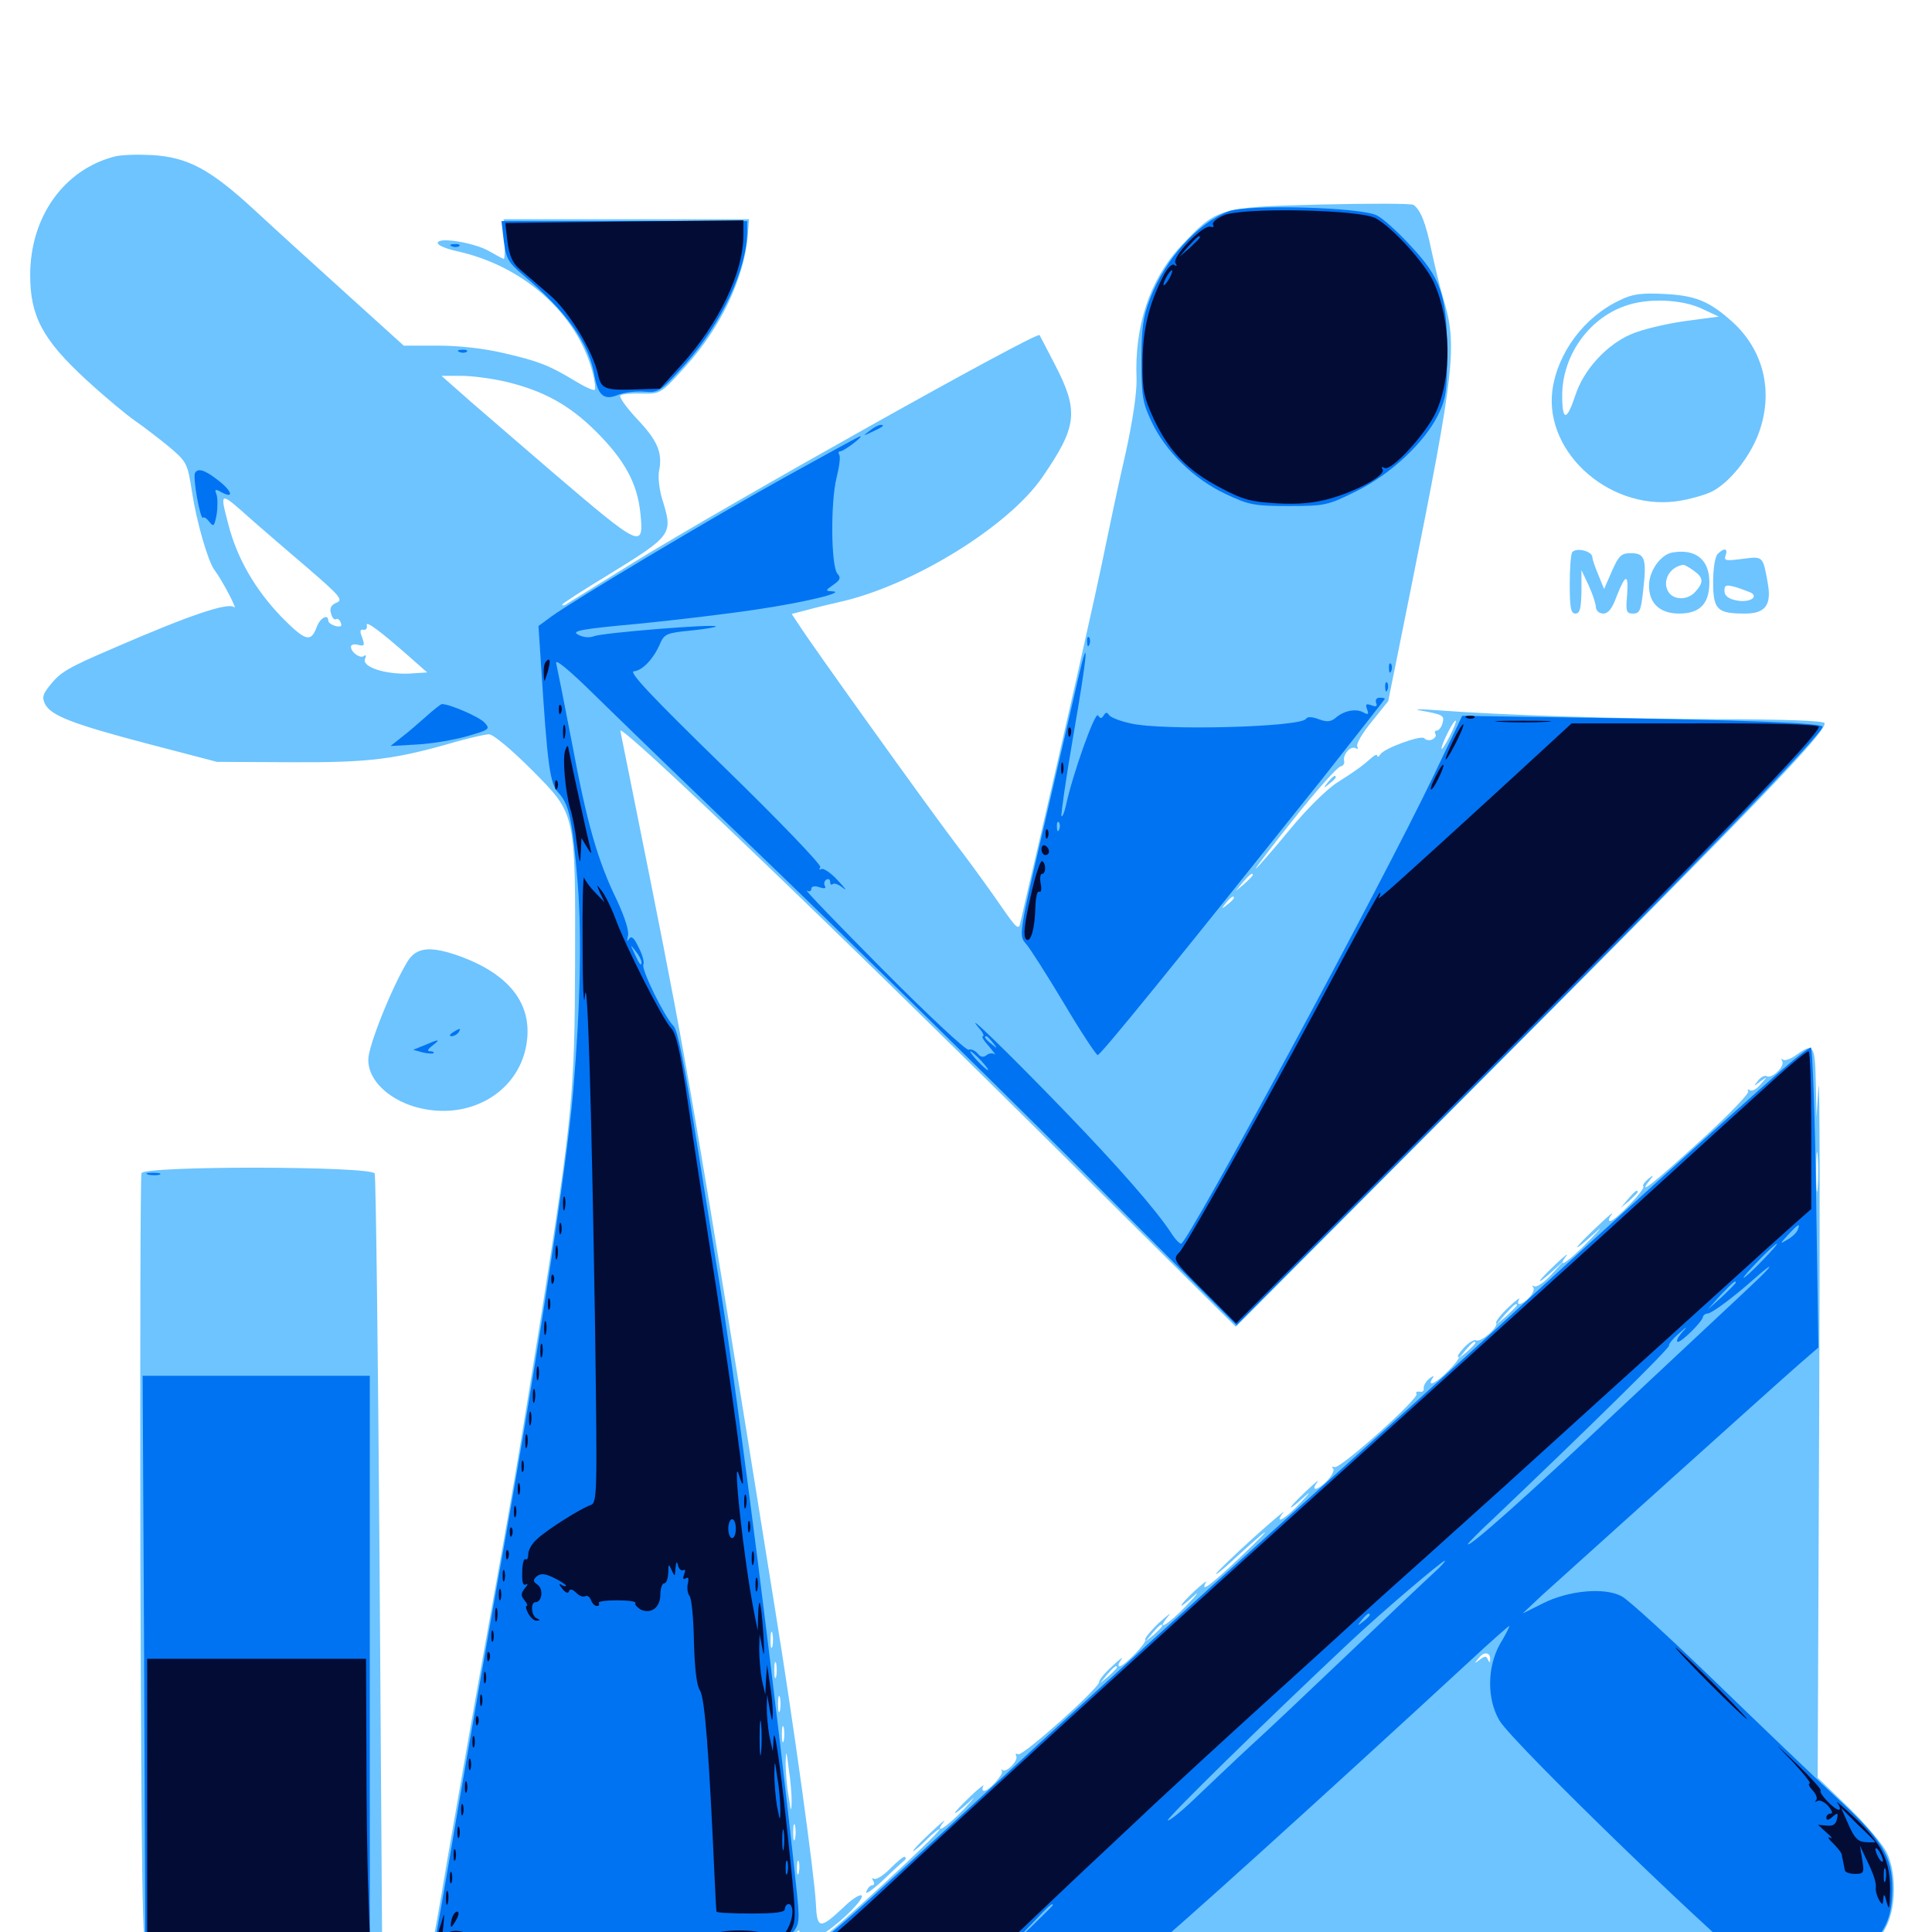 <svg xmlns="http://www.w3.org/2000/svg" viewBox="0 -1000 1000 1000">
	<path fill="#6dc4ff" d="M59.18 -918.945C33.008 -912.109 15.625 -887.695 15.625 -857.617C15.625 -836.328 22.07 -824.219 44.531 -803.516C54.297 -794.531 65.82 -784.961 70.117 -782.031C74.414 -779.102 82.227 -773.047 87.5 -768.75C96.68 -760.938 97.07 -760.352 99.414 -745.117C101.758 -729.883 107.617 -709.57 110.938 -705.078C114.844 -700 123.438 -683.594 121.094 -685.742C118.164 -688.281 98.633 -681.836 59.961 -665.039C34.375 -654.102 31.25 -652.148 25.391 -644.727C22.07 -640.43 21.68 -638.867 23.438 -635.352C26.758 -629.492 37.695 -625.195 77.148 -614.844L112.305 -605.664L151.367 -605.469C191.992 -605.273 204.883 -607.031 236.523 -616.211C243.555 -618.164 251.172 -619.922 253.125 -619.922C255.273 -619.922 264.648 -612.109 275 -601.758C298.242 -578.32 297.852 -580.078 297.656 -500.781C297.461 -434.57 296.289 -422.266 280.273 -320.117C268.75 -248.242 266.406 -233.398 251.172 -149.219C244.141 -109.961 235.352 -59.57 231.445 -36.914C227.734 -14.258 224.023 6.055 223.438 8.203C222.852 10.547 223.047 12.891 224.023 13.477C224.805 13.867 377.539 15.039 563.477 15.625L901.367 16.992L909.961 21.094C933.008 32.031 965.82 19.922 976.758 -3.711C981.445 -13.867 981.445 -30.664 976.758 -40.82C974.805 -45.117 965.82 -55.664 957.031 -64.258L940.82 -79.883L941.602 -266.406C941.992 -368.945 941.992 -445.898 941.211 -437.305L940.234 -421.68L939.844 -439.844C939.453 -459.18 938.672 -460.352 929.688 -453.906C926.758 -451.758 923.633 -450.781 922.852 -451.562C921.875 -452.344 921.875 -451.953 922.461 -450.781C924.023 -448.047 916.992 -441.406 914.453 -442.969C913.477 -443.555 911.328 -442.578 909.961 -440.625C907.422 -437.5 907.617 -437.5 911.133 -440.234C915.039 -442.969 915.039 -442.969 911.328 -438.867C909.375 -436.328 906.836 -434.961 905.664 -435.742C904.688 -436.328 904.297 -436.133 904.883 -435.156C905.469 -433.984 894.336 -422.461 879.883 -409.375C855.664 -387.305 847.266 -380.664 853.711 -388.867C856.25 -391.992 856.055 -392.188 852.93 -389.648C851.172 -388.086 850 -386.523 850.586 -385.938C851.953 -384.57 835.938 -367.969 833.398 -367.969C832.422 -367.969 832.617 -369.531 834.18 -371.289C835.547 -373.242 832.227 -370.508 826.562 -365.039C820.898 -359.766 816.406 -355.078 816.406 -354.492C816.406 -353.906 820.117 -357.031 824.805 -361.133C829.883 -366.016 829.102 -364.648 822.266 -357.617C812.305 -347.266 804.883 -342.188 810.742 -350C812.109 -351.758 809.57 -349.805 805.078 -345.508C795.508 -336.523 793.945 -333.398 803.32 -341.797L809.57 -347.461L802.93 -340.234C799.219 -336.133 795.312 -333.594 794.141 -334.18C792.969 -334.766 792.578 -334.57 793.555 -333.789C794.336 -332.812 793.555 -330.469 791.602 -328.516C788.086 -324.609 784.18 -323.633 786.328 -327.539C787.109 -328.711 784.57 -326.953 780.664 -323.242C776.758 -319.531 774.023 -316.016 774.414 -315.234C775.781 -313.086 766.211 -304.883 764.062 -306.25C763.086 -306.836 760.156 -305.078 757.812 -302.539C755.273 -299.805 753.906 -297.656 754.883 -297.656C755.859 -297.656 753.711 -294.531 750 -290.82C743.555 -284.18 738.477 -281.641 741.406 -286.523C742.578 -288.086 741.992 -288.086 739.648 -286.328C737.891 -284.766 736.719 -282.617 736.914 -281.445C737.109 -280.078 736.133 -279.297 734.766 -279.688C733.203 -279.883 732.617 -279.297 733.203 -278.516C734.57 -276.172 693.945 -239.844 690.82 -240.625C689.453 -241.016 689.062 -240.625 690.039 -239.844C690.82 -239.062 689.453 -236.328 687.109 -233.789C682.227 -228.516 677.93 -227.734 681.836 -232.812C683.203 -234.57 680.664 -232.617 676.172 -228.32C666.602 -219.336 665.039 -216.211 674.414 -224.609C678.906 -228.711 678.516 -227.93 672.852 -221.875C665.43 -213.867 658.984 -210.156 664.258 -217.188C665.82 -218.945 658.789 -213.086 648.828 -204.102C638.867 -195.117 630.273 -186.719 629.492 -185.547C628.906 -184.375 632.617 -187.305 637.891 -192.188C657.227 -209.961 660.938 -212.109 643.75 -195.703C627.148 -179.883 620.898 -175 624.219 -181.055C625 -182.227 622.461 -180.273 618.555 -176.758C609.57 -168.359 608.984 -165.82 617.773 -173.828C621.094 -176.953 619.727 -174.805 614.258 -169.141C604.883 -159.18 597.461 -154.688 604.688 -163.477C606.641 -165.82 604.688 -164.258 600 -160.156C595.508 -155.859 592.383 -151.953 592.773 -151.367C594.141 -150.195 581.836 -137.5 579.492 -137.5C578.516 -137.5 578.906 -139.062 580.273 -140.82C581.641 -142.773 579.688 -141.406 575.781 -137.695C571.68 -133.984 568.75 -130.273 568.945 -129.492C569.531 -126.758 529.102 -90.625 526.953 -91.992C525.781 -92.578 525.391 -92.188 525.977 -91.211C527.344 -88.867 520.898 -82.227 518.945 -83.789C518.164 -84.375 517.969 -84.18 518.555 -83.398C519.727 -81.836 511.914 -73.047 509.375 -73.047C508.398 -73.047 508.203 -74.219 508.984 -75.586C509.766 -76.758 506.641 -74.414 502.148 -70.117C492.188 -60.547 491.406 -58.203 501.562 -67.188C505.469 -71.094 504.492 -69.531 499.023 -63.672C489.844 -54.102 482.812 -49.609 488.477 -57.031C489.844 -58.789 486.914 -56.445 481.836 -51.562C476.758 -46.875 472.656 -42.578 472.656 -41.992C472.656 -41.406 475.781 -43.945 479.492 -47.656C483.203 -51.367 486.328 -53.711 486.328 -53.125C486.328 -50.977 427.539 3.125 425.195 3.125C424.023 3.125 425.195 1.562 427.734 -0.195C436.719 -6.25 447.852 -17.773 445.898 -18.945C444.922 -19.531 440.625 -16.797 436.523 -12.695C424.219 -1.172 422.852 -1.367 422.266 -15.234C421.484 -29.688 410.938 -106.836 401.367 -165.82C359.375 -428.125 355.469 -449.805 336.914 -542.969C328.711 -583.594 321.68 -619.141 321.094 -621.68C319.922 -626.953 429.492 -522.07 557.422 -394.922L639.648 -313.281L774.414 -448.633C911.328 -585.742 946.484 -622.461 944.336 -625.781C943.555 -626.953 921.875 -627.734 889.062 -627.734C840.039 -627.93 779.297 -629.688 743.164 -632.422C735.742 -633.008 731.641 -633.008 734.375 -632.422C747.266 -630.078 747.656 -629.688 746.68 -625.781C746.094 -623.633 744.727 -621.875 743.75 -621.875C742.773 -621.875 742.383 -621.094 742.969 -620.117C743.555 -619.141 742.773 -617.969 741.211 -617.188C739.648 -616.602 737.891 -616.992 737.305 -617.773C736.133 -619.922 716.406 -612.695 714.453 -609.57C713.672 -608.203 712.891 -608.008 712.891 -608.789C712.891 -609.766 711.523 -609.18 709.961 -607.812C705.078 -603.516 702.539 -601.562 692.383 -595.117C686.523 -591.406 676.172 -581.055 667.188 -570.117C658.789 -559.961 650.977 -550.977 650 -550.391C649.023 -549.609 657.812 -561.328 669.727 -576.172C681.641 -591.211 692.578 -603.32 693.945 -603.32C695.117 -603.516 696.094 -604.688 695.703 -606.055C694.922 -609.57 699.219 -614.258 701.758 -612.695C702.734 -612.109 703.125 -612.5 702.539 -613.672C701.758 -614.648 705.078 -620.508 709.961 -626.367L718.555 -637.109L730.273 -695.312C753.125 -808.984 754.492 -821.484 746.875 -846.094C745.312 -851.172 742.773 -861.914 741.016 -869.922C737.891 -884.961 735.352 -891.211 731.641 -893.945C730.469 -894.727 708.789 -894.727 683.594 -894.141C630.469 -892.773 629.883 -892.578 610.742 -872.07C595.117 -855.078 587.109 -831.055 588.281 -803.906C588.477 -797.07 586.328 -782.227 582.617 -765.43C579.102 -750.391 574.609 -728.906 572.266 -717.578C567.773 -694.922 549.023 -612.305 536.914 -560.352C532.617 -542.188 528.711 -525 528.125 -522.461C527.344 -518.359 526.172 -519.336 517.969 -531.25C512.891 -538.672 502.148 -553.516 493.945 -564.258C478.906 -584.18 419.141 -667.578 413.281 -676.953L409.766 -682.227L417.383 -684.18C421.484 -685.352 428.906 -687.109 433.984 -688.281C471.68 -696.484 521.875 -727.344 539.453 -752.93C557.617 -779.297 558.594 -787.109 545.898 -811.523C541.797 -819.531 538.281 -826.172 538.086 -826.562C536.523 -828.516 377.93 -739.648 328.125 -708.984C309.375 -697.266 293.359 -687.5 292.578 -686.914C291.602 -686.523 291.016 -686.523 291.016 -687.109C291.016 -687.5 301.367 -694.336 314.062 -701.953C348.242 -723.047 348.438 -723.242 342.773 -741.602C341.211 -746.68 340.43 -753.516 341.211 -756.641C342.969 -765.82 340.234 -772.07 329.688 -783.203C324.219 -789.062 320.312 -794.531 321.094 -795.312C321.875 -796.094 326.953 -796.484 332.227 -796.289C341.797 -796.094 341.992 -796.094 354.492 -809.961C373.047 -830.273 385.352 -856.25 387.109 -878.711L387.695 -886.523H324.219H260.742L261.133 -876.367C261.328 -870.703 261.328 -866.016 260.742 -866.016C260.352 -866.016 257.031 -867.773 253.32 -869.922C245.703 -874.414 226.562 -877.539 226.562 -874.219C226.562 -873.047 230.859 -871.289 235.938 -870.117C270.508 -862.695 298.438 -838.086 306.641 -807.617C307.812 -803.125 308.398 -798.828 307.812 -798.242C307.227 -797.656 302.539 -799.805 297.461 -802.93C284.18 -810.938 278.711 -813.086 260.938 -817.188C251.172 -819.531 238.086 -821.094 227.148 -821.094H208.984L180.273 -847.07C164.258 -861.523 142.773 -881.055 132.227 -890.82C108.789 -912.5 97.266 -918.555 78.906 -919.727C71.484 -920.117 62.695 -919.922 59.18 -918.945ZM261.328 -802.539C281.25 -797.852 294.727 -790.43 308.789 -776.367C323.438 -761.719 329.883 -749.609 331.445 -734.57C333.398 -715.625 332.031 -716.211 286.133 -755.469C271.094 -768.359 251.953 -784.961 243.555 -792.188L228.516 -805.469H238.672C244.336 -805.469 254.492 -804.102 261.328 -802.539ZM131.055 -730.273C135.938 -725.977 148.633 -715.039 159.18 -706.055C175.977 -691.602 177.734 -689.453 174.219 -688.086C171.484 -686.914 170.508 -685.352 171.289 -682.617C171.875 -680.273 173.047 -678.906 173.828 -679.492C174.609 -680.078 175.781 -679.297 176.367 -677.734C177.148 -675.781 176.367 -675.391 173.633 -675.977C171.68 -676.562 169.922 -677.734 169.922 -678.711C169.922 -682.422 165.82 -680.273 164.062 -675.781C160.938 -667.188 158.203 -667.969 145.508 -680.859C132.227 -694.727 122.656 -710.938 118.164 -728.711C113.672 -746.094 113.281 -746.094 131.055 -730.273ZM212.695 -659.375L221.094 -651.953L212.109 -651.367C199.609 -650.781 187.5 -654.688 188.867 -658.789C189.648 -660.547 189.453 -661.328 188.477 -660.547C186.719 -658.789 181.641 -662.305 181.641 -665.234C181.641 -666.406 183.398 -666.797 185.352 -666.211C188.672 -665.43 188.867 -665.82 187.5 -669.922C186.133 -673.242 186.328 -674.414 188.086 -674.023C189.453 -673.828 190.234 -674.805 189.844 -676.367C189.258 -678.906 196.094 -674.023 212.695 -659.375ZM750.195 -618.555C748.047 -614.453 746.289 -611.719 746.094 -612.5C746.094 -614.844 752.539 -627.734 753.516 -626.953C753.906 -626.562 752.344 -622.852 750.195 -618.555ZM648.438 -547.07C648.438 -546.68 646.484 -544.727 644.141 -542.578L639.648 -538.867L643.359 -543.359C646.875 -547.461 648.438 -548.633 648.438 -547.07ZM638.672 -535.156C638.672 -534.766 637.109 -533.203 635.352 -531.836C632.227 -529.297 632.031 -529.492 634.57 -532.617C637.109 -535.742 638.672 -536.719 638.672 -535.156ZM940.82 -385.156C940.43 -380.469 940.039 -384.18 940.039 -393.359C940.039 -402.539 940.43 -406.25 940.82 -401.758C941.211 -397.07 941.211 -389.648 940.82 -385.156ZM785.156 -324.414C785.156 -324.023 782.812 -321.68 779.883 -318.945L774.414 -314.258L779.102 -319.727C783.594 -324.609 785.156 -325.977 785.156 -324.414ZM763.672 -304.883C763.672 -304.492 761.719 -302.539 759.375 -300.391L754.883 -296.68L758.594 -301.172C762.109 -305.273 763.672 -306.445 763.672 -304.883ZM601.562 -158.398C601.562 -158.008 599.609 -156.055 597.266 -153.906L592.773 -150.195L596.484 -154.688C600 -158.789 601.562 -159.961 601.562 -158.398ZM399.805 -147.852C399.219 -145.898 398.828 -147.461 398.828 -151.172C398.828 -154.883 399.219 -156.445 399.805 -154.688C400.195 -152.734 400.195 -149.609 399.805 -147.852ZM771.289 -140.82C771.289 -139.258 770.898 -139.258 770.117 -141.016C769.336 -142.969 768.555 -142.969 766.016 -141.016C763.086 -138.672 762.891 -138.867 765.43 -141.797C768.164 -145.508 771.68 -144.727 771.289 -140.82ZM401.758 -132.227C401.172 -130.273 400.781 -131.836 400.781 -135.547C400.781 -139.258 401.172 -140.82 401.758 -139.062C402.148 -137.109 402.148 -133.984 401.758 -132.227ZM578.125 -136.914C578.125 -136.523 576.172 -134.57 573.828 -132.422L569.336 -128.711L573.047 -133.203C576.562 -137.305 578.125 -138.477 578.125 -136.914ZM403.711 -114.648C403.125 -112.695 402.734 -114.258 402.734 -117.969C402.734 -121.68 403.125 -123.242 403.711 -121.484C404.102 -119.531 404.102 -116.406 403.711 -114.648ZM405.664 -99.023C405.078 -97.07 404.688 -98.633 404.688 -102.344C404.688 -106.055 405.078 -107.617 405.664 -105.859C406.055 -103.906 406.055 -100.781 405.664 -99.023ZM409.766 -67.188C409.57 -61.719 409.375 -62.305 408.203 -70.117C407.227 -75.586 406.641 -83.398 406.641 -87.695C406.836 -94.531 407.031 -94.141 408.203 -84.766C409.18 -78.906 409.766 -70.898 409.766 -67.188ZM411.523 -48.242C410.938 -46.289 410.547 -47.852 410.547 -51.562C410.547 -55.273 410.938 -56.836 411.523 -55.078C411.914 -53.125 411.914 -50 411.523 -48.242ZM413.477 -30.664C412.891 -28.711 412.5 -29.883 412.5 -33.008C412.5 -36.328 412.891 -37.695 413.477 -36.523C413.867 -35.156 413.867 -32.422 413.477 -30.664ZM412.305 1.953C410.547 4.102 410.547 4.883 412.5 5.664C414.062 6.445 413.867 6.836 411.719 6.836C407.617 7.031 407.227 4.883 410.547 1.562C413.867 -1.758 415.039 -1.367 412.305 1.953ZM312.109 10.352C324.609 10.156 313.867 9.766 288.086 9.766C262.305 9.766 251.953 10.156 265.234 10.352C278.516 10.742 299.609 10.742 312.109 10.352ZM490.82 12.305C496.484 11.914 491.406 11.719 479.492 11.719C467.773 11.719 463.086 11.914 469.336 12.305C475.586 12.695 485.156 12.695 490.82 12.305ZM838.672 -844.727C820.117 -836.133 806.25 -817.578 803.516 -798.047C799.219 -764.844 834.961 -734.18 870.703 -741.016C876.172 -741.992 883.398 -744.141 886.328 -745.703C895.312 -750.391 905.469 -763.086 910.156 -775.391C918.164 -796.68 913.086 -818.555 896.68 -833.398C884.766 -844.141 877.539 -847.07 861.328 -847.852C849.805 -848.438 844.922 -847.852 838.672 -844.727ZM880.859 -840.234L889.648 -836.133L872.07 -833.789C862.5 -832.422 849.805 -829.492 844.141 -826.953C831.445 -821.484 819.727 -808.594 815.43 -795.508C810.938 -781.836 808.594 -781.836 808.594 -795.312C808.594 -815.625 822.07 -834.961 841.016 -841.602C852.734 -845.898 870.508 -845.117 880.859 -840.234ZM813.867 -714.258C813.086 -713.672 812.5 -706.055 812.5 -697.656C812.5 -685.352 813.086 -682.422 815.43 -682.422C817.773 -682.422 818.359 -684.961 818.555 -693.75V-704.883L822.266 -697.07C824.219 -692.773 825.977 -687.695 825.977 -685.938C826.172 -683.789 827.734 -682.422 829.883 -682.422C832.422 -682.422 834.57 -685.156 836.719 -691.211C841.406 -703.125 842.969 -703.32 842.188 -691.992C841.406 -683.398 841.797 -682.422 845.312 -682.422C848.828 -682.422 849.414 -684.18 850.586 -695.117C852.344 -710.742 851.367 -713.672 844.141 -713.672C839.258 -713.672 837.891 -712.5 834.375 -704.492L830.273 -695.117L827.344 -702.344C825.586 -706.445 824.219 -710.547 824.219 -711.523C824.219 -714.648 816.211 -716.797 813.867 -714.258ZM865.82 -714.062C859.57 -713.086 853.516 -704.492 853.516 -696.875C853.516 -687.695 859.18 -682.422 869.141 -682.422C879.883 -682.422 884.766 -687.5 884.766 -698.633C884.766 -710.352 877.734 -716.016 865.82 -714.062ZM876.562 -704.688C881.641 -701.172 882.031 -698.633 877.539 -693.75C873.438 -689.062 865.82 -689.258 863.281 -694.141C860.352 -699.609 864.453 -706.641 871.094 -707.617C871.68 -707.812 874.219 -706.445 876.562 -704.688ZM889.062 -713.281C887.695 -711.914 886.719 -705.664 886.719 -698.633C886.719 -684.375 888.867 -682.422 903.125 -682.422C913.672 -682.422 916.992 -686.719 915.039 -697.852C912.5 -712.305 912.695 -712.109 901.953 -710.742C893.164 -709.57 892.188 -709.766 893.164 -712.5C894.531 -716.211 892.383 -716.602 889.062 -713.281ZM909.961 -704.688C908.203 -706.055 890.625 -707.227 890.625 -705.859C890.625 -705.078 894.727 -703.906 900 -703.32C908.398 -702.344 912.109 -702.93 909.961 -704.688ZM906.445 -693.164C910.352 -690.625 904.883 -687.891 898.633 -689.258C894.531 -690.039 892.578 -691.797 892.578 -694.141C892.578 -697.266 893.359 -697.461 898.438 -696.094C901.562 -695.117 905.078 -693.75 906.445 -693.164ZM687.305 -595.117C684.766 -591.992 684.961 -591.797 688.086 -594.336C689.844 -595.703 691.406 -597.266 691.406 -597.656C691.406 -599.219 689.844 -598.242 687.305 -595.117ZM210.938 -502.344C202.734 -488.867 190.625 -458.594 190.625 -451.562C190.43 -441.406 200.391 -431.445 214.648 -427.148C242.969 -418.945 270.117 -435.156 272.852 -462.109C274.805 -481.055 263.281 -495.508 239.062 -504.688C223.047 -510.547 215.625 -509.961 210.938 -502.344ZM73.242 -392.773C72.656 -391.602 72.461 -300.586 72.656 -190.625C73.242 -24.414 73.633 9.375 75.977 10.742C78.125 12.109 78.125 12.5 75.977 13.477C74.414 14.062 101.367 14.648 135.547 14.648L197.852 14.844L196.484 -187.5C195.703 -298.828 194.531 -391.211 193.945 -392.578C192.578 -396.484 74.609 -396.68 73.242 -392.773ZM842.578 -379.297L838.867 -374.805L843.359 -378.516C845.703 -380.664 847.656 -382.617 847.656 -383.008C847.656 -384.57 846.094 -383.398 842.578 -379.297ZM460.938 -33.008C457.422 -29.297 453.516 -26.953 452.539 -27.539C451.367 -28.125 451.172 -27.734 451.953 -26.562C452.734 -25.195 452.539 -24.219 451.562 -24.219C450.391 -24.219 449.023 -22.656 448.438 -20.898C447.656 -18.945 451.758 -21.875 457.422 -27.148C463.086 -32.617 468.164 -37.109 468.555 -37.5C468.945 -37.695 468.945 -38.281 468.359 -38.867C467.969 -39.453 464.648 -36.719 460.938 -33.008Z"/>
	<path fill="#0073f3" d="M635.938 -890.625C619.922 -884.57 603.125 -866.016 595.312 -845.508C591.602 -835.938 590.82 -829.883 590.82 -813.281C590.82 -795.117 591.406 -791.406 596.094 -781.641C603.125 -766.602 617.969 -751.953 634.375 -744.336C646.289 -738.672 649.023 -738.086 667.188 -738.086C685.938 -738.086 687.305 -738.477 701.953 -745.703C719.727 -754.492 737.109 -770.703 744.336 -785.156C748.438 -793.555 749.023 -797.461 749.023 -817.188C749.023 -846.875 745.898 -856.055 729.883 -873.047C723.438 -880.078 715.625 -887.109 712.695 -888.477C704.492 -892.773 645.898 -894.336 635.938 -890.625ZM260.742 -875.391C261.914 -866.211 263.086 -864.258 270.117 -858.203C293.555 -838.477 304.883 -822.461 307.812 -805.078C309.57 -795.117 312.891 -792.578 320.117 -795.703C323.242 -796.875 329.297 -797.656 333.594 -797.266C341.016 -796.68 341.797 -797.266 354.883 -811.719C373.438 -832.617 386.719 -860.938 386.719 -880.078V-885.547H323.242H259.57ZM233.984 -872.461C232.422 -873.047 233.008 -873.633 235.156 -873.633C237.305 -873.828 238.477 -873.242 237.695 -872.656C237.109 -872.07 235.352 -871.875 233.984 -872.461ZM237.891 -817.773C236.328 -818.359 236.914 -818.945 239.062 -818.945C241.211 -819.141 242.383 -818.555 241.602 -817.969C241.016 -817.383 239.258 -817.188 237.891 -817.773ZM450 -776.953C446.484 -774.219 446.484 -774.219 451.172 -776.367C457.227 -779.102 458.203 -780.078 455.859 -780.078C454.688 -780.078 452.148 -778.711 450 -776.953ZM407.227 -753.516C367.383 -731.445 296.289 -688.867 285.352 -680.859L278.711 -675.977L280.078 -655.273C283.398 -603.516 284.57 -594.531 289.062 -589.648C294.531 -583.789 296.289 -575.977 299.023 -542.773C301.172 -515.625 300.391 -478.516 296.68 -435.156C293.359 -395.117 276.367 -285.156 256.836 -177.148C252.148 -150.586 243.359 -100.195 237.305 -65.234C231.445 -30.273 225.977 0.586 225.391 3.711L224.219 8.984H316.406C369.141 8.984 408.008 8.203 407.422 7.227C406.836 6.25 408.008 3.32 410.156 0.586C413.867 -4.102 414.062 -5.664 412.109 -23.633C402.734 -112.305 381.836 -277.93 373.047 -331.836C370.898 -344.727 365.234 -380.078 360.352 -410.547C354.297 -448.828 350.781 -466.797 348.633 -468.945C344.141 -473.242 331.641 -498.633 333.008 -500.781C333.594 -501.758 332.617 -505.664 330.664 -509.375C328.32 -514.453 326.953 -515.82 325.586 -514.062C324.609 -512.305 324.414 -512.891 325 -515.43C325.781 -517.969 323.438 -525 319.531 -533.594C309.375 -554.297 303.711 -574.219 296.094 -615.234C292.188 -635.547 288.477 -654.102 287.891 -656.641C287.109 -659.375 294.336 -653.516 308.008 -640.039C319.727 -628.516 360.938 -588.672 399.609 -551.562C438.086 -514.453 508.008 -445.898 554.883 -399.219L640.039 -314.062L761.914 -436.328C877.93 -552.539 943.359 -620.312 943.359 -623.828C943.359 -625.781 903.125 -627.344 820.312 -628.516L756.836 -629.492L742.188 -598.828C715.234 -542.383 614.648 -356.25 611.328 -356.25C610.547 -356.25 608.203 -358.594 606.25 -361.719C598.633 -373.438 579.102 -395.898 550.586 -425.391C523.047 -453.906 497.656 -478.711 506.641 -467.969C508.789 -465.625 509.57 -463.672 508.789 -463.672C507.812 -463.672 509.18 -461.328 511.914 -458.398C514.453 -455.273 515.82 -453.516 514.844 -454.297C513.867 -455.078 511.914 -454.883 510.742 -453.906C508.984 -452.539 507.617 -452.734 506.055 -454.688C504.688 -456.25 502.539 -457.227 501.367 -456.641C500 -456.25 480.078 -474.805 457.031 -498.047C433.984 -521.289 416.211 -539.648 417.578 -539.062C418.75 -538.281 419.922 -538.672 419.922 -539.844C419.922 -541.211 421.484 -541.602 424.023 -540.82C426.758 -539.844 427.734 -540.234 426.953 -541.406C426.367 -542.578 426.562 -543.945 427.734 -544.727C428.711 -545.312 429.688 -544.922 429.688 -543.555C429.688 -542.188 430.273 -541.797 431.055 -542.383C431.641 -543.164 434.18 -542.188 436.328 -540.43C438.672 -538.477 437.5 -540.234 433.789 -544.141C430.078 -548.242 426.172 -550.781 425.195 -550.195C424.023 -549.609 423.828 -550 424.609 -551.172C425.195 -552.344 403.32 -575.195 375 -602.734C336.914 -639.844 325.195 -652.344 328.125 -652.539C332.617 -652.93 338.477 -659.18 341.797 -667.188C343.945 -671.875 345.312 -672.461 357.617 -673.633C365.234 -674.414 370.898 -675.391 370.508 -675.781C369.336 -677.148 311.914 -672.461 307.422 -670.703C305.078 -669.727 301.758 -670.117 299.219 -671.484C295.508 -673.438 300.586 -674.414 330.469 -677.148C350.195 -679.102 377.734 -682.422 391.797 -684.57C416.797 -688.281 438.477 -693.555 430.664 -693.945C427.148 -694.141 427.148 -694.336 431.25 -697.266C434.961 -699.805 435.352 -700.977 433.398 -703.125C430.078 -707.227 429.883 -740.43 433.008 -752.734C434.375 -758.398 435.156 -763.672 434.375 -764.648C433.789 -765.625 433.984 -766.406 434.961 -766.406C436.719 -766.406 446.875 -774.023 445.312 -774.219C444.727 -774.219 427.734 -764.844 407.227 -753.516ZM332.031 -501.953C332.031 -499.609 331.055 -500.586 328.32 -506.641C326.172 -511.328 326.172 -511.328 328.906 -507.812C330.664 -505.664 332.031 -503.125 332.031 -501.953ZM513.867 -460.352C516.406 -457.227 516.211 -457.031 513.281 -459.57C509.961 -462.109 508.984 -463.672 510.547 -463.672C510.938 -463.672 512.5 -462.109 513.867 -460.352ZM507.812 -450.977C510.352 -448.242 511.914 -446.094 511.328 -446.094C510.938 -446.094 508.398 -448.242 505.859 -450.977C503.32 -453.711 501.758 -455.859 502.344 -455.859C502.734 -455.859 505.273 -453.711 507.812 -450.977ZM100.977 -755.273C99.609 -753.125 103.711 -730.664 105.078 -732.031C105.664 -732.617 107.031 -731.641 108.398 -729.883C110.547 -727.148 110.938 -727.539 112.109 -733.594C112.695 -737.305 112.695 -741.992 112.109 -743.945C110.938 -746.875 111.328 -747.07 114.844 -745.117C121.484 -741.602 119.922 -746.094 112.695 -751.562C105.859 -756.836 102.539 -757.812 100.977 -755.273ZM562.695 -667.578C562.695 -665.43 563.281 -664.844 563.867 -666.406C564.453 -667.773 564.258 -669.531 563.672 -670.117C563.086 -670.898 562.5 -669.727 562.695 -667.578ZM558.008 -648.633C556.25 -641.016 548.633 -607.812 541.016 -575.195C527.344 -516.602 527.344 -515.82 530.859 -511.719C533.008 -509.375 541.797 -495.508 550.586 -480.859C559.375 -466.016 567.383 -453.906 568.164 -453.906C569.727 -453.906 608.203 -501.367 685.156 -597.852C702.539 -619.922 716.797 -638.086 716.797 -638.281C716.797 -638.672 715.625 -638.867 714.062 -638.867C712.5 -638.867 711.719 -637.695 712.305 -636.133C713.086 -634.375 712.305 -633.984 709.766 -634.961C707.031 -635.938 706.641 -635.547 707.617 -632.812C708.594 -630.273 708.203 -629.883 705.664 -631.25C701.953 -633.398 695.508 -632.227 691.211 -628.32C688.672 -626.367 686.719 -626.172 682.617 -627.734C678.906 -629.102 676.758 -629.102 675.977 -627.93C673.242 -623.633 601.562 -621.68 585.156 -625.586C579.688 -626.758 574.805 -628.711 574.023 -629.883C573.047 -631.445 572.266 -631.445 571.289 -629.688C570.117 -627.93 569.531 -627.93 568.359 -629.688C566.797 -632.031 555.078 -598.828 551.758 -583.203C550.977 -579.688 550 -577.148 549.414 -577.539C549.023 -578.125 551.758 -597.266 555.664 -619.922C562.891 -661.523 564.062 -674.805 558.008 -648.633ZM548.242 -570.703C547.656 -569.141 547.07 -569.727 547.07 -571.875C546.875 -574.023 547.461 -575.195 548.047 -574.414C548.633 -573.828 548.828 -572.07 548.242 -570.703ZM718.945 -653.906C718.945 -651.758 719.531 -651.172 720.117 -652.734C720.703 -654.102 720.508 -655.859 719.922 -656.445C719.336 -657.227 718.75 -656.055 718.945 -653.906ZM716.992 -644.141C716.992 -641.992 717.578 -641.406 718.164 -642.969C718.75 -644.336 718.555 -646.094 717.969 -646.68C717.383 -647.461 716.797 -646.289 716.992 -644.141ZM220.508 -629.102C216.797 -625.781 211.133 -620.898 207.812 -618.359L202.148 -613.867L215.82 -614.648C223.438 -615.039 234.961 -616.992 241.797 -618.945C253.32 -622.266 253.906 -622.656 250.781 -625.977C248.242 -628.906 232.422 -635.742 228.711 -635.547C228.125 -635.547 224.414 -632.617 220.508 -629.102ZM234.375 -465.625C232.617 -464.453 232.422 -463.672 233.789 -463.672C234.961 -463.672 236.719 -464.648 237.305 -465.625C238.867 -467.969 238.086 -467.969 234.375 -465.625ZM219.727 -458.984L213.867 -456.641L218.75 -455.273C221.289 -454.688 223.828 -454.492 224.414 -454.883C224.805 -455.469 224.023 -455.859 222.656 -455.859C220.898 -455.859 221.289 -456.836 223.828 -458.789C228.32 -462.305 227.344 -462.305 219.727 -458.984ZM921.68 -445.703C906.641 -432.812 810.352 -345.508 773.438 -311.328C761.133 -300 715.039 -258.203 670.898 -218.555C626.953 -178.906 558.789 -116.992 519.727 -80.859C429.297 2.539 426.562 4.883 420.312 6.25C417.383 6.836 414.258 7.617 413.086 7.812C412.109 8.203 451.953 8.789 501.953 9.57C574.414 10.352 593.555 10.156 596.68 8.008C601.953 4.883 686.719 -71.875 760.352 -139.844C771.875 -150.586 781.25 -158.789 781.25 -158.398C781.25 -157.812 779.102 -153.516 776.367 -149.023C769.727 -137.109 769.531 -120.508 776.172 -109.375C783.203 -97.461 899.805 15.234 910.547 20.312C927.734 28.711 951.562 24.023 966.406 8.984C976.367 -0.977 979.297 -8.008 979.492 -22.266C979.492 -39.258 974.414 -47.656 949.805 -70.312C939.258 -80.078 911.523 -106.641 887.891 -129.492C864.453 -152.148 842.578 -172.266 839.258 -173.828C830.469 -178.516 811.719 -176.758 798.633 -170.117L788.086 -164.844L798.047 -174.219C812.305 -187.109 918.945 -283.203 931.055 -293.75L941.211 -302.539L940.039 -380.273C939.453 -422.852 938.086 -457.812 937.305 -457.812C936.328 -457.812 929.297 -452.344 921.68 -445.703ZM930.469 -363.477C930.078 -362.109 927.734 -359.766 925.195 -358.398C921.094 -355.859 921.094 -356.055 925.586 -360.938C930.859 -366.602 932.031 -367.188 930.469 -363.477ZM912.109 -347.461C907.422 -342.578 903.125 -338.672 902.539 -338.672C901.953 -338.672 905.469 -342.578 910.156 -347.461C914.844 -352.344 919.141 -356.25 919.727 -356.25C920.312 -356.25 916.797 -352.344 912.109 -347.461ZM907.031 -335.156C901.758 -330.078 871.289 -301.758 839.648 -272.07C788.672 -224.023 759.766 -198.438 759.766 -200.781C759.766 -201.172 765.625 -207.227 772.852 -213.867C820.703 -259.375 864.258 -302.148 863.867 -303.516C863.672 -304.297 865.82 -307.031 868.75 -309.57C873.633 -313.867 873.828 -313.867 870.312 -309.961C868.164 -307.422 867.383 -305.469 868.555 -305.469C870.508 -305.469 881.055 -315.82 881.445 -318.359C881.641 -319.336 882.812 -320.117 883.789 -320.117C885.938 -320.117 897.461 -328.711 908.008 -338.086C918.945 -347.852 918.164 -345.508 907.031 -335.156ZM917.969 -339.844C917.969 -341.406 916.406 -340.43 913.867 -337.305C911.328 -334.18 911.523 -333.984 914.648 -336.523C916.406 -337.891 917.969 -339.453 917.969 -339.844ZM898.438 -336.133C898.438 -335.742 895.117 -332.422 891.211 -328.711L883.789 -322.07L890.43 -329.492C896.875 -336.133 898.438 -337.695 898.438 -336.133ZM742.188 -185.938C738.477 -182.617 718.75 -163.867 698.242 -144.336C677.93 -125 655.078 -103.32 647.461 -96.484C640.039 -89.648 627.539 -77.734 619.727 -70.312C611.914 -62.695 605.078 -57.227 604.492 -57.812C603.516 -58.594 654.883 -108.984 699.219 -150.586C715.234 -165.625 746.484 -192.188 747.852 -192.188C748.438 -192.188 745.898 -189.258 742.188 -185.938ZM708.984 -164.062C708.984 -163.672 707.422 -162.109 705.664 -160.742C702.539 -158.203 702.344 -158.398 704.883 -161.523C707.422 -164.648 708.984 -165.625 708.984 -164.062ZM544.922 -13.867C544.922 -13.672 539.844 -8.594 533.789 -2.734L522.461 8.008L533.203 -3.32C542.969 -13.672 544.922 -15.43 544.922 -13.867ZM76.758 -391.992C74.805 -392.578 75.977 -392.969 79.102 -392.969C82.422 -392.969 83.789 -392.578 82.617 -391.992C81.25 -391.602 78.516 -391.602 76.758 -391.992ZM74.609 -139.453L75.195 8.984H133.398H191.406V-139.453V-287.891H132.617H73.828Z"/>
	<path fill="#020c35" d="M633.203 -888.477C629.688 -886.914 627.148 -884.766 627.93 -883.594C628.516 -882.617 627.93 -882.227 626.562 -882.617C622.852 -883.984 606.445 -866.992 608.398 -863.867C609.375 -862.305 609.18 -861.914 607.812 -862.891C606.445 -863.672 604.102 -861.133 601.953 -856.836C594.531 -842.188 591.406 -828.906 591.406 -812.305C591.211 -798.242 591.992 -794.531 597.07 -783.398C605.078 -766.406 614.453 -756.641 631.445 -747.656C643.555 -741.211 647.656 -740.234 661.328 -739.453C672.461 -738.867 680.469 -739.648 688.672 -741.992C702.93 -746.094 717.383 -754.102 715.625 -757.031C714.844 -758.398 715.234 -758.594 716.602 -757.812C719.922 -755.664 738.281 -775.586 743.359 -786.914C751.562 -805.078 751.172 -833.594 742.188 -853.711C737.891 -863.477 720.508 -882.617 711.914 -887.109C703.32 -891.602 642.383 -892.773 633.203 -888.477ZM677.344 -888.086C682.422 -888.477 678.125 -888.672 667.969 -888.672C657.812 -888.672 653.516 -888.477 658.789 -888.086C663.867 -887.695 672.07 -887.695 677.344 -888.086ZM621.094 -877.148C621.094 -876.758 618.75 -874.414 615.82 -871.68L610.352 -866.992L615.039 -872.461C619.531 -877.344 621.094 -878.711 621.094 -877.148ZM605.469 -856.25C604.297 -854.102 602.93 -852.344 602.344 -852.344C601.953 -852.344 602.344 -854.102 603.516 -856.25C604.688 -858.398 606.055 -860.156 606.641 -860.156C607.031 -860.156 606.641 -858.398 605.469 -856.25ZM262.695 -874.805C263.672 -867.578 265.234 -863.867 269.141 -860.547C272.07 -858.008 278.906 -852.148 284.375 -847.461C294.531 -838.867 306.836 -818.359 309.57 -806.055C311.133 -798.633 313.281 -797.852 329.492 -798.438L341.602 -798.828L352.539 -810.938C372.07 -832.422 384.766 -858.984 384.766 -878.125V-885.938L323.047 -885.352L261.523 -884.57ZM282.617 -657.617C281.836 -657.031 281.25 -654.102 281.445 -651.367C281.641 -646.289 281.641 -646.484 283.398 -651.953C285.156 -658.008 284.766 -659.961 282.617 -657.617ZM289.258 -632.422C289.258 -630.273 289.844 -629.688 290.43 -631.25C291.016 -632.617 290.82 -634.375 290.234 -634.961C289.648 -635.742 289.062 -634.57 289.258 -632.422ZM759.375 -628.32C757.812 -628.906 758.398 -629.492 760.547 -629.492C762.695 -629.688 763.867 -629.102 763.086 -628.516C762.5 -627.93 760.742 -627.734 759.375 -628.32ZM776.953 -626.367C770.117 -626.758 775.195 -626.953 788.086 -626.953C800.977 -626.953 806.445 -626.758 800.391 -626.367C794.141 -625.977 783.594 -625.977 776.953 -626.367ZM291.406 -620.898C291.406 -617.773 291.797 -616.602 292.383 -618.555C292.773 -620.312 292.773 -623.047 292.383 -624.414C291.797 -625.586 291.406 -624.219 291.406 -620.898ZM752.344 -616.992C746.484 -604.883 747.07 -603.125 753.125 -614.648C755.859 -619.922 757.812 -624.609 757.422 -625C756.836 -625.391 754.688 -621.68 752.344 -616.992ZM779.297 -594.141C724.414 -543.945 712.109 -532.812 713.672 -535.547C714.453 -536.719 714.648 -537.891 714.258 -537.891C713.672 -537.891 704.883 -521.875 694.336 -502.344C663.867 -444.727 614.648 -356.25 610.547 -351.953C606.836 -348.047 607.031 -347.852 623.242 -331.641L639.844 -315.039L767.773 -443.555C889.453 -565.82 941.406 -619.727 941.406 -623.828C941.406 -625 916.992 -625.781 877.539 -625.586H813.477ZM552.93 -620.703C552.93 -618.555 553.516 -617.969 554.102 -619.531C554.688 -620.898 554.492 -622.656 553.906 -623.242C553.32 -624.023 552.734 -622.852 552.93 -620.703ZM292.578 -611.719C291.016 -607.812 292.578 -590.43 295.117 -581.445C296.289 -578.125 297.852 -569.727 298.633 -562.891C300 -552.734 300.391 -551.953 300.586 -558.398L300.977 -566.211L303.906 -561.328C305.469 -558.594 306.445 -557.812 305.859 -559.57C304.883 -563.086 295.703 -604.883 294.531 -611.133C293.945 -614.648 293.75 -614.648 292.578 -611.719ZM549.219 -602.344C549.219 -599.609 549.609 -598.633 550.195 -600C550.586 -601.172 550.586 -603.516 550.195 -604.883C549.609 -606.055 549.219 -605.078 549.219 -602.344ZM743.164 -598.242C741.406 -594.922 740.234 -591.797 740.625 -591.406C741.211 -591.016 742.969 -593.75 744.727 -597.461C748.828 -605.859 747.266 -606.641 743.164 -598.242ZM287.305 -593.359C287.305 -591.211 287.891 -590.625 288.477 -592.188C289.062 -593.555 288.867 -595.312 288.281 -595.898C287.695 -596.68 287.109 -595.508 287.305 -593.359ZM541.211 -567.969C541.211 -565.82 541.797 -565.234 542.383 -566.797C542.969 -568.164 542.773 -569.922 542.188 -570.508C541.602 -571.289 541.016 -570.117 541.211 -567.969ZM539.062 -560.547C539.062 -558.789 540.039 -557.422 541.016 -557.422C542.188 -557.422 542.969 -558.203 542.969 -559.18C542.969 -560.352 542.188 -561.719 541.016 -562.305C540.039 -562.891 539.062 -562.109 539.062 -560.547ZM533.398 -535.742C530.273 -522.07 529.492 -515.43 531.055 -513.867C533.398 -511.523 535.742 -519.336 535.938 -531.25C536.133 -535.742 536.914 -539.062 537.891 -538.477C538.867 -537.891 539.258 -539.648 538.672 -542.578C538.086 -545.312 538.477 -547.656 539.258 -547.656C541.406 -547.656 541.602 -552.93 539.453 -554.297C538.477 -554.883 535.742 -546.484 533.398 -535.742ZM301.562 -510.547C301.562 -489.648 302.148 -477.734 302.734 -484.18C304.102 -500 306.25 -424.805 308.008 -313.086C309.18 -224.609 309.18 -222.07 305.469 -220.898C300.195 -218.945 283.008 -208.203 277.93 -203.32C275.391 -201.172 273.438 -197.656 273.438 -195.703C273.438 -193.555 272.852 -192.383 271.875 -192.969C271.094 -193.359 270.312 -190.43 270.312 -186.133C270.117 -181.055 270.703 -179.102 272.266 -179.883C273.438 -180.664 273.242 -179.688 271.68 -177.93C269.531 -175.195 269.531 -174.023 271.484 -171.68C272.852 -170.117 273.242 -168.75 272.656 -168.75C271.875 -168.75 272.266 -166.992 273.438 -164.844C274.609 -162.695 276.562 -160.938 277.93 -161.133C279.688 -161.133 279.688 -161.523 277.93 -162.305C275 -163.281 274.414 -170.703 277.148 -170.703C280.469 -170.703 281.445 -177.344 278.32 -179.688C275.781 -181.445 275.781 -182.227 277.93 -184.18C280.078 -185.742 282.227 -185.547 286.914 -183.203C290.234 -181.641 292.969 -179.688 292.969 -179.297C292.969 -178.711 291.797 -178.906 290.625 -179.688C289.062 -180.664 289.258 -179.883 291.016 -177.734C292.578 -175.586 294.141 -175 294.531 -176.367C294.922 -177.734 296.289 -177.539 298.242 -175.586C299.805 -174.023 301.953 -173.047 302.93 -173.828C303.906 -174.414 305.273 -173.438 305.859 -171.875C306.445 -170.117 307.812 -168.75 308.984 -168.75C309.961 -168.75 310.352 -169.336 309.961 -170.312C309.375 -171.094 313.672 -171.68 319.336 -171.68C325 -171.68 329.297 -171.094 328.906 -170.312C328.32 -169.531 329.688 -168.164 331.445 -166.992C336.914 -164.258 341.797 -167.969 341.797 -174.609C341.797 -177.93 342.773 -180.469 343.75 -180.469C344.922 -180.469 345.703 -182.812 345.898 -185.938C345.898 -190.625 346.094 -190.82 347.656 -187.305C349.219 -183.789 349.414 -183.789 349.609 -188.281C350 -191.797 350.391 -192.188 350.977 -189.648C351.367 -187.891 352.734 -186.719 353.711 -187.305C354.688 -187.891 354.883 -186.914 354.102 -185.156C353.32 -183.008 353.516 -182.227 354.883 -183.008C356.25 -183.984 356.641 -183.008 356.055 -180.469C355.469 -178.32 355.859 -175.391 356.836 -174.023C358.008 -172.852 358.984 -162.109 359.18 -150.391C359.57 -136.328 360.547 -127.734 362.305 -125C364.844 -121.094 366.992 -92.578 369.922 -27.148C370.312 -18.555 370.703 -11.133 370.898 -10.547C370.898 -9.961 379.102 -9.57 388.672 -9.57C401.562 -9.57 406.25 -10.156 406.25 -11.914C406.25 -13.281 407.227 -14.453 408.203 -14.453C409.375 -14.453 410.156 -12.695 410.156 -10.547C410.156 -4.883 405.859 3.125 403.711 1.758C402.539 1.172 402.344 1.562 403.125 2.734C404.102 4.492 382.617 5.078 316.406 5.078H228.516L229.492 -3.125C230.078 -10.156 230.078 -10.547 228.711 -5.664C224.805 8.203 216.602 7.031 316.016 7.031H405.273L408.789 0.586C412.109 -5.664 412.109 -7.422 409.18 -36.133C404.492 -81.836 400.977 -108.008 400.391 -100.391L400 -93.555L398.242 -101.367C397.461 -105.664 396.875 -112.305 396.875 -116.016L397.07 -122.852L398.438 -115.039C399.609 -108.594 399.805 -108.203 400 -113.086C400 -116.406 399.414 -123.438 398.438 -128.711L397.07 -138.477L396.484 -130.664L396.094 -122.852L394.336 -130.664C393.555 -134.961 392.969 -141.992 392.969 -146.289L393.164 -154.102L394.727 -146.289C395.508 -141.406 395.703 -144.141 395.117 -154.102C393.945 -171.289 392.773 -175.586 392.383 -163.672L392.188 -156.055L390.43 -164.844C384.961 -192.383 378.711 -250.391 382.617 -236.133C383.594 -233.008 384.375 -231.25 384.57 -232.422C384.961 -236.133 375.391 -304.297 367.969 -350.977C364.258 -374.805 358.789 -410.156 356.055 -429.297C352.148 -455.664 350 -465.234 347.266 -467.969C343.164 -472.07 323.828 -509.961 318.359 -525C316.211 -530.664 313.086 -536.914 311.328 -539.062C308.594 -542.578 308.594 -542.578 310.547 -537.891L312.891 -533.008L308.203 -537.891C305.469 -540.625 302.93 -544.141 302.344 -545.703C301.758 -547.266 301.367 -531.445 301.562 -510.547ZM380.859 -208.789C380.859 -206.055 380.078 -203.906 378.906 -203.906C377.93 -203.906 376.953 -206.055 376.953 -208.789C376.953 -211.523 377.93 -213.672 378.906 -213.672C380.078 -213.672 380.859 -211.523 380.859 -208.789ZM289.062 -185.742C287.5 -186.328 285.352 -187.891 284.57 -189.062C283.398 -190.43 283.203 -190.234 283.789 -188.281C284.18 -186.719 286.133 -185.156 288.281 -184.961C290.82 -184.57 291.211 -184.766 289.062 -185.742ZM393.945 -93.164C393.555 -89.062 393.164 -92.383 393.164 -100.391C393.164 -108.398 393.555 -111.719 393.945 -107.812C394.336 -103.711 394.336 -97.07 393.945 -93.164ZM403.906 -63.281C403.906 -57.031 403.711 -57.227 402.148 -65.234C401.367 -70.117 400.781 -77.539 400.781 -81.836C400.977 -89.453 400.977 -89.453 402.344 -79.883C403.32 -74.609 403.906 -66.992 403.906 -63.281ZM405.664 -43.359C405.273 -40.82 404.883 -42.773 404.883 -47.656C404.883 -52.539 405.273 -54.492 405.664 -52.148C406.055 -49.609 406.055 -45.703 405.664 -43.359ZM407.617 -30.664C407.031 -28.711 406.641 -29.883 406.641 -33.008C406.641 -36.328 407.031 -37.695 407.617 -36.523C408.008 -35.156 408.008 -32.422 407.617 -30.664ZM919.922 -442.773C911.914 -435.547 871.875 -399.219 831.25 -362.109C790.43 -325 720.117 -261.328 674.805 -220.508C589.648 -143.75 492.773 -55.078 457.031 -21.484C445.703 -10.938 433.203 0.391 429.102 3.32L421.68 8.789L469.727 8.984L517.773 9.18L535.742 -8.008C545.703 -17.383 559.766 -30.859 567.383 -37.891C574.805 -44.922 588.086 -57.227 596.68 -65.43C605.273 -73.438 628.125 -94.531 647.461 -112.109C666.797 -129.688 691.016 -151.562 701.172 -160.938C711.328 -170.312 729.102 -186.133 740.43 -196.289C751.758 -206.445 769.336 -222.266 779.492 -231.445C789.648 -240.625 813.281 -262.109 832.031 -279.102C850.781 -296.094 878.516 -321.094 893.555 -334.766C908.594 -348.438 924.609 -362.891 929.297 -366.992L937.5 -374.219V-415.039C937.5 -437.5 936.914 -455.859 936.133 -455.859C935.156 -455.859 927.93 -450 919.922 -442.773ZM291.406 -376.758C291.406 -373.633 291.797 -372.461 292.383 -374.414C292.773 -376.172 292.773 -378.906 292.383 -380.273C291.797 -381.445 291.406 -380.078 291.406 -376.758ZM289.453 -364.062C289.453 -361.328 289.844 -360.352 290.43 -361.719C290.82 -362.891 290.82 -365.234 290.43 -366.602C289.844 -367.773 289.453 -366.797 289.453 -364.062ZM287.5 -351.367C287.5 -348.242 287.891 -347.07 288.477 -349.023C288.867 -350.781 288.867 -353.516 288.477 -354.883C287.891 -356.055 287.5 -354.688 287.5 -351.367ZM285.352 -337.5C285.352 -335.352 285.938 -334.766 286.523 -336.328C287.109 -337.695 286.914 -339.453 286.328 -340.039C285.742 -340.82 285.156 -339.648 285.352 -337.5ZM283.594 -325C283.594 -322.266 283.984 -321.289 284.57 -322.656C284.961 -323.828 284.961 -326.172 284.57 -327.539C283.984 -328.711 283.594 -327.734 283.594 -325ZM281.641 -312.305C281.641 -309.18 282.031 -308.008 282.617 -309.961C283.008 -311.719 283.008 -314.453 282.617 -315.82C282.031 -316.992 281.641 -315.625 281.641 -312.305ZM279.688 -300.586C279.688 -297.461 280.078 -296.289 280.664 -298.242C281.055 -300 281.055 -302.734 280.664 -304.102C280.078 -305.273 279.688 -303.906 279.688 -300.586ZM277.734 -288.867C277.734 -285.742 278.125 -284.57 278.711 -286.523C279.102 -288.281 279.102 -291.016 278.711 -292.383C278.125 -293.555 277.734 -292.188 277.734 -288.867ZM275.781 -277.148C275.781 -274.023 276.172 -272.852 276.758 -274.805C277.148 -276.562 277.148 -279.297 276.758 -280.664C276.172 -281.836 275.781 -280.469 275.781 -277.148ZM273.828 -265.43C273.828 -262.305 274.219 -261.133 274.805 -263.086C275.195 -264.844 275.195 -267.578 274.805 -268.945C274.219 -270.117 273.828 -268.75 273.828 -265.43ZM271.875 -253.711C271.875 -250.586 272.266 -249.414 272.852 -251.367C273.242 -253.125 273.242 -255.859 272.852 -257.227C272.266 -258.398 271.875 -257.031 271.875 -253.711ZM269.922 -241.016C269.922 -238.281 270.312 -237.305 270.898 -238.672C271.289 -239.844 271.289 -242.188 270.898 -243.555C270.312 -244.727 269.922 -243.75 269.922 -241.016ZM267.969 -229.297C267.969 -226.562 268.359 -225.586 268.945 -226.953C269.336 -228.125 269.336 -230.469 268.945 -231.836C268.359 -233.008 267.969 -232.031 267.969 -229.297ZM385.156 -222.461C385.156 -219.336 385.547 -218.164 386.133 -220.117C386.523 -221.875 386.523 -224.609 386.133 -225.977C385.547 -227.148 385.156 -225.781 385.156 -222.461ZM266.016 -217.578C266.016 -214.844 266.406 -213.867 266.992 -215.234C267.383 -216.406 267.383 -218.75 266.992 -220.117C266.406 -221.289 266.016 -220.312 266.016 -217.578ZM387.109 -209.766C387.109 -207.031 387.5 -206.055 388.086 -207.422C388.477 -208.594 388.477 -210.938 388.086 -212.305C387.5 -213.477 387.109 -212.5 387.109 -209.766ZM263.867 -206.641C263.867 -204.492 264.453 -203.906 265.039 -205.469C265.625 -206.836 265.43 -208.594 264.844 -209.18C264.258 -209.961 263.672 -208.789 263.867 -206.641ZM261.914 -194.922C261.914 -192.773 262.5 -192.188 263.086 -193.75C263.672 -195.117 263.477 -196.875 262.891 -197.461C262.305 -198.242 261.719 -197.07 261.914 -194.922ZM389.062 -193.164C389.062 -190.039 389.453 -188.867 390.039 -190.82C390.43 -192.578 390.43 -195.312 390.039 -196.68C389.453 -197.852 389.062 -196.484 389.062 -193.164ZM260.156 -184.375C260.156 -181.641 260.547 -180.664 261.133 -182.031C261.523 -183.203 261.523 -185.547 261.133 -186.914C260.547 -188.086 260.156 -187.109 260.156 -184.375ZM391.016 -179.492C391.016 -176.367 391.406 -175.195 391.992 -177.148C392.383 -178.906 392.383 -181.641 391.992 -183.008C391.406 -184.18 391.016 -182.812 391.016 -179.492ZM258.203 -174.609C258.203 -171.875 258.594 -170.898 259.18 -172.266C259.57 -173.438 259.57 -175.781 259.18 -177.148C258.594 -178.32 258.203 -177.344 258.203 -174.609ZM256.25 -163.867C256.25 -160.742 256.641 -159.57 257.227 -161.523C257.617 -163.281 257.617 -166.016 257.227 -167.383C256.641 -168.555 256.25 -167.188 256.25 -163.867ZM254.297 -153.125C254.297 -150.391 254.688 -149.414 255.273 -150.781C255.664 -151.953 255.664 -154.297 255.273 -155.664C254.688 -156.836 254.297 -155.859 254.297 -153.125ZM884.766 -128.711C894.922 -118.555 903.711 -110.156 904.297 -110.156C904.688 -110.156 896.875 -118.555 886.719 -128.711C876.562 -138.867 867.773 -147.266 867.188 -147.266C866.797 -147.266 874.609 -138.867 884.766 -128.711ZM252.148 -142.188C252.148 -140.039 252.734 -139.453 253.32 -141.016C253.906 -142.383 253.711 -144.141 253.125 -144.727C252.539 -145.508 251.953 -144.336 252.148 -142.188ZM76.172 -66.797V8.008L98.047 7.617C110.156 7.422 136.133 7.227 155.859 7.227L191.602 7.031L190.625 -20.898C190.039 -36.133 189.648 -69.531 189.648 -95.117L189.453 -141.406H132.812H76.172ZM250.391 -131.641C250.391 -128.906 250.781 -127.93 251.367 -129.297C251.758 -130.469 251.758 -132.812 251.367 -134.18C250.781 -135.352 250.391 -134.375 250.391 -131.641ZM248.438 -119.922C248.438 -117.188 248.828 -116.211 249.414 -117.578C249.805 -118.75 249.805 -121.094 249.414 -122.461C248.828 -123.633 248.438 -122.656 248.438 -119.922ZM246.289 -108.984C246.289 -106.836 246.875 -106.25 247.461 -107.812C248.047 -109.18 247.852 -110.938 247.266 -111.523C246.68 -112.305 246.094 -111.133 246.289 -108.984ZM244.531 -98.438C244.531 -95.703 244.922 -94.727 245.508 -96.094C245.898 -97.266 245.898 -99.609 245.508 -100.977C244.922 -102.148 244.531 -101.172 244.531 -98.438ZM927.734 -88.281C933.594 -82.031 937.5 -76.953 936.719 -76.953C935.742 -76.953 936.328 -75.391 938.086 -73.438C940.039 -71.484 940.82 -69.141 940.039 -68.164C939.062 -67.383 939.453 -67.188 940.625 -67.773C941.797 -68.555 944.336 -67.383 946.289 -65.234C948.242 -62.891 948.828 -61.328 947.656 -61.328C946.289 -61.328 945.312 -60.352 945.312 -59.18C945.312 -57.617 946.484 -57.812 948.438 -59.57C951.172 -61.914 951.562 -61.719 950.781 -58.398C950.195 -55.664 948.633 -54.688 945.508 -55.078L941.016 -55.469L945.508 -51.367C948.047 -49.219 948.828 -48.047 947.266 -48.828C945.703 -49.609 946.289 -48.242 948.828 -45.898C951.172 -43.555 953.32 -40.82 953.32 -39.844C953.516 -38.672 953.906 -37.109 954.102 -35.938C954.297 -34.961 954.688 -33.203 954.883 -32.031C954.883 -31.055 957.227 -30.078 959.961 -30.078C964.648 -30.078 965.039 -30.469 963.867 -37.5L962.695 -44.727L965.43 -38.867C969.922 -29.883 971.289 -25.391 970.898 -22.656C970.703 -21.484 971.484 -18.75 972.461 -16.797C974.414 -13.672 974.609 -13.867 974.805 -17.383C975 -20.117 975.586 -19.531 976.562 -15.43C977.734 -10.742 978.125 -11.914 978.32 -21.289C978.516 -36.719 974.023 -45.898 959.766 -59.375C953.516 -65.234 949.609 -68.555 950.977 -66.797C952.539 -64.844 952.734 -63.281 951.758 -63.281C949.414 -63.281 941.016 -72.07 942.383 -73.242C942.773 -73.828 937.305 -79.883 930.078 -86.914C917.578 -98.828 917.578 -98.828 927.734 -88.281ZM970.703 -46.484C970.703 -46.484 968.555 -46.289 965.82 -46.484C961.719 -46.68 959.961 -48.438 956.836 -55.469L952.93 -64.258L961.719 -55.469C966.797 -50.781 970.703 -46.68 970.703 -46.484ZM974.609 -36.914C974.609 -35.938 973.633 -36.328 972.656 -37.891C971.68 -39.453 970.703 -41.797 970.703 -42.773C970.703 -43.945 971.68 -43.359 972.656 -41.797C973.633 -40.234 974.609 -38.086 974.609 -36.914ZM975.977 -26.758C975.391 -24.805 975 -25.977 975 -29.102C975 -32.422 975.391 -33.789 975.977 -32.617C976.367 -31.25 976.367 -28.516 975.977 -26.758ZM242.578 -86.719C242.578 -83.984 242.969 -83.008 243.555 -84.375C243.945 -85.547 243.945 -87.891 243.555 -89.258C242.969 -90.43 242.578 -89.453 242.578 -86.719ZM240.625 -75C240.625 -72.266 241.016 -71.289 241.602 -72.656C241.992 -73.828 241.992 -76.172 241.602 -77.539C241.016 -78.711 240.625 -77.734 240.625 -75ZM238.672 -63.281C238.672 -60.547 239.062 -59.57 239.648 -60.938C240.039 -62.109 240.039 -64.453 239.648 -65.82C239.062 -66.992 238.672 -66.016 238.672 -63.281ZM236.719 -51.562C236.719 -48.828 237.109 -47.852 237.695 -49.219C238.086 -50.391 238.086 -52.734 237.695 -54.102C237.109 -55.273 236.719 -54.297 236.719 -51.562ZM234.766 -39.844C234.766 -37.109 235.156 -36.133 235.742 -37.5C236.133 -38.672 236.133 -41.016 235.742 -42.383C235.156 -43.555 234.766 -42.578 234.766 -39.844ZM232.812 -28.125C232.812 -25.391 233.203 -24.414 233.789 -25.781C234.18 -26.953 234.18 -29.297 233.789 -30.664C233.203 -31.836 232.812 -30.859 232.812 -28.125ZM230.859 -17.383C230.859 -14.258 231.25 -13.086 231.836 -15.039C232.227 -16.797 232.227 -19.531 231.836 -20.898C231.25 -22.07 230.859 -20.703 230.859 -17.383ZM233.789 -6.641C233.203 -4.492 233.203 -2.734 233.594 -2.734C233.984 -2.734 235.156 -4.492 236.328 -6.641C237.5 -8.789 237.695 -10.547 236.719 -10.547C235.547 -10.547 234.375 -8.789 233.789 -6.641ZM231.445 1.172C230.664 2.344 233.594 3.125 238.672 2.93C245.117 2.93 246.094 2.539 243.164 1.172C237.695 -1.172 232.812 -1.172 231.445 1.172ZM370.117 1.172C369.336 2.344 374.023 3.125 382.812 3.125C391.602 3.125 396.289 2.344 395.508 1.172C394.922 0 389.062 -0.781 382.812 -0.781C376.562 -0.781 370.703 0 370.117 1.172Z"/>
</svg>